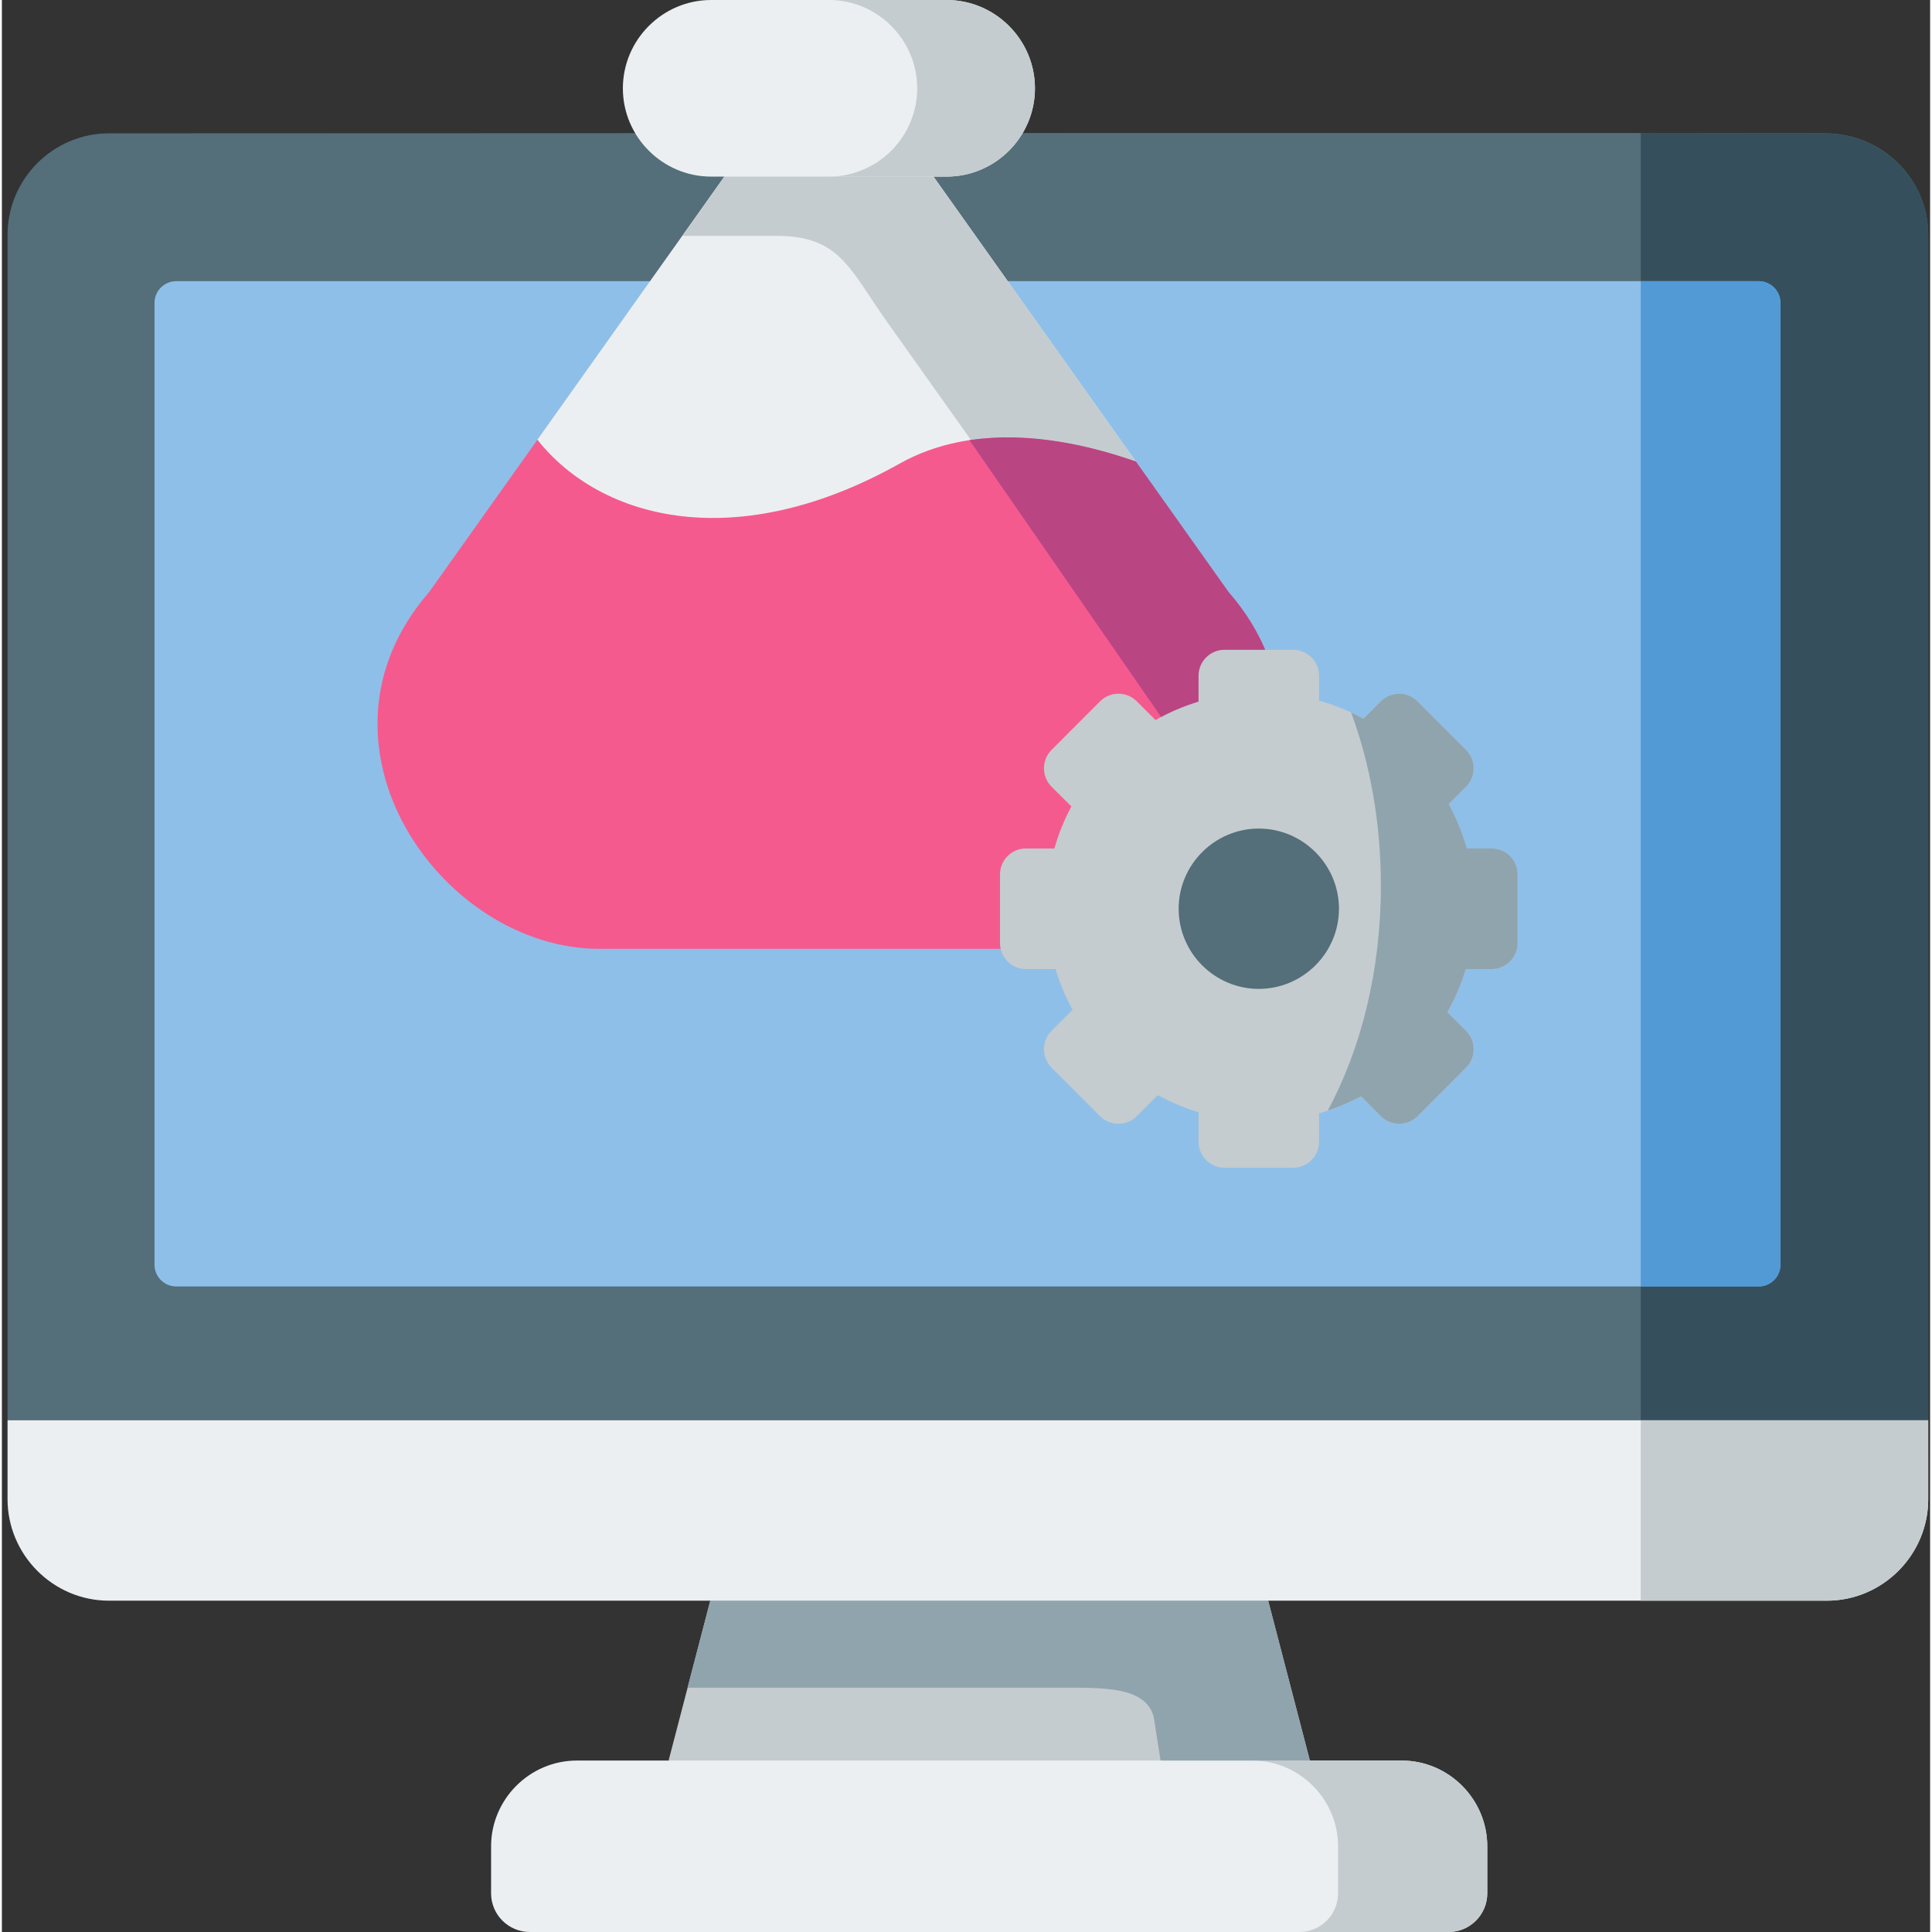 <svg height="512pt" viewBox="-1 0 511 512" width="512pt" xmlns="http://www.w3.org/2000/svg"><rect x="-1" y="0" width="511" height="512" fill="#333333" stroke="none"/><g fill-rule="evenodd"><path d="m334.582 424.199-71.41-31.453-76.441 31.453-11.047 42.367 84.973 22.715 84.973-22.715zm0 0" fill="#c4cccf"/><path d="m27.387 35.336c-14.797 0-26.887 12.094-26.887 26.902v314.141h509v-314.141c0-14.809-12.117-26.695-26.887-26.902-14.527-.238-386.094 0-455.227 0zm0 0" fill="#546e7a"/><path d="m45.188 340.926h419.414c3.156 0 5.746-2.59 5.746-5.75v-254.914c0-3.156-2.59-5.75-5.746-5.75-10.48 0-408.188 0-419.414 0-3.156 0-5.746 2.594-5.746 5.75v254.914c0 3.16 2.59 5.75 5.746 5.75zm0 0" fill="#8ebfe8"/><path d="m509.5 376.379h-509v20.918c0 14.777 12.09 26.902 26.887 26.902h455.227c14.797 0 26.887-12.129 26.887-26.902zm0 0" fill="#eceff1"/><path d="m345.629 466.566h-194.27c-12.473 0-22.715 10.246-22.715 22.73v12.453c0 5.66 4.613 10.25 10.242 10.25h243.512c5.629 0 10.242-4.59 10.242-10.25v-12.453c0-12.484-10.211-22.73-22.688-22.73zm0 0" fill="#eceff1"/><path d="m470.348 80.262v254.914c0 3.16-2.59 5.75-5.746 5.75h-31.289v35.453h76.188v-314.141c0-14.809-12.117-26.605-26.887-26.902-3.035-.062-21.316-.121-49.301-.121v39.297h31.289c3.156 0 5.746 2.594 5.746 5.75zm0 0" fill="#35505c"/><path d="m509.5 376.379h-76.188v47.82h49.301c14.797 0 26.887-12.129 26.887-26.902zm0 0" fill="#c4cccf"/><path d="m330.387 466.566c12.473 0 22.715 10.246 22.715 22.73v12.453c0 5.66-4.613 10.25-10.242 10.25h39.539c5.629 0 10.242-4.59 10.242-10.25v-12.453c0-12.484-10.211-22.73-22.688-22.73zm0 0" fill="#c4cccf"/><path d="m295.016 424.199h-108.285l-6.016 23.059h97.688c12.086 0 23.668-.504 25.84 7.746l1.816 11.562h39.57l-11.047-42.367zm0 0" fill="#90a4ae"/><path d="m433.312 340.926h31.289c3.156 0 5.746-2.59 5.746-5.75v-254.914c0-3.156-2.59-5.75-5.746-5.75h-31.289zm0 0" fill="#519ad6"/><path d="m140.91 116.551c17.148 21.512 50.465 56.637 93.367 32.594 19.859-11.141 46.535-33.367 65.234-26.844l-53.621-75.496-27.719-16.387-27.719 16.387zm0 0" fill="#eceff1"/><path d="m190.453 46.805h58.918c12.863 0 23.402-10.516 23.402-23.387 0-12.902-10.539-23.418-23.402-23.418h-62.402c-12.863 0-23.402 10.516-23.402 23.418 0 12.871 10.539 23.387 23.402 23.387zm0 0" fill="#eceff1"/><path d="m112.238 156.891c-34.926 40.133 3.098 94.566 45.137 94.566h121.594c42.039 0 80.059-54.434 45.105-94.566l-24.562-34.59c-18.699-6.523-42.785-10.547-62.613.566-42.934 24.074-78.84 15.195-95.988-6.316zm0 0" fill="#f55a8e"/><path d="m241.57 23.418c0 7.863-3.957 14.898-9.973 19.129-3.812 2.68-8.457 4.258-13.426 4.258h31.199c12.863 0 23.402-10.516 23.402-23.387 0-12.902-10.539-23.418-23.402-23.418h-31.199c12.859 0 23.398 10.516 23.398 23.418zm0 0" fill="#c4cccf"/><path d="m233.562 85.27 22.242 31.312c15.035-2.176 30.695 1.16 43.707 5.719l-53.621-75.496h-55.441l-11.133 15.703h24.98c16.793 0 19.293 8.699 29.266 22.762zm0 0" fill="#c4cccf"/><path d="m264.945 130.406 63.625 91.883c12.086-19.039 13.961-44.215-4.496-65.398l-24.562-34.59c-13.012-4.559-28.672-7.895-43.707-5.719-.121.031-.238.031-.391.059zm0 0" fill="#ba4583"/><path d="m290.043 185.852-12.891 12.902c-2.652 2.68-2.652 7.027 0 9.711l5.27 5.246c-1.875 3.516-3.395 7.238-4.496 11.141h-7.562c-3.75 0-6.848 3.07-6.848 6.852v18.266c0 3.754 3.094 6.852 6.848 6.852h7.859c1.133 3.781 2.648 7.387 4.527 10.785l-5.598 5.598c-2.648 2.652-2.648 7.031 0 9.715l12.891 12.902c2.68 2.652 7.027 2.652 9.707 0l5.598-5.602c3.395 1.848 6.996 3.395 10.777 4.527v7.836c0 3.785 3.098 6.883 6.848 6.883h18.25c3.754 0 6.848-3.098 6.848-6.883v-7.535c3.902-1.105 7.625-2.625 11.137-4.5l5.238 5.273c2.684 2.652 7.027 2.652 9.707 0l12.895-12.902c2.648-2.68 2.648-7.062 0-9.715l-4.973-4.973c2.023-3.578 3.66-7.391 4.883-11.414h6.879c3.75 0 6.848-3.098 6.848-6.852v-18.262c0-3.785-3.098-6.852-6.848-6.852h-6.613c-1.16-4.141-2.797-8.074-4.793-11.77l4.617-4.617c2.648-2.68 2.648-7.031 0-9.711l-12.895-12.902c-2.68-2.68-7.023-2.68-9.703 0l-4.617 4.617c-3.691-2.027-7.621-3.633-11.758-4.797v-6.613c0-3.754-3.098-6.855-6.848-6.855h-18.254c-3.75 0-6.848 3.102-6.848 6.855v6.883c-4.02 1.219-7.828 2.859-11.402 4.883l-4.973-4.973c-2.68-2.68-7.027-2.68-9.707 0zm0 0" fill="#c4cccf"/><path d="m364.445 185.852-4.613 4.617c-1.074-.598-2.176-1.133-3.277-1.668 5.035 13.617 7.891 29.258 7.891 45.914 0 22.551-5.27 43.289-14.082 59.613 3.066-1.012 6.016-2.293 8.844-3.781l5.238 5.273c2.68 2.652 7.027 2.652 9.707 0l12.891-12.902c2.652-2.68 2.652-7.062 0-9.715l-4.973-4.973c2.027-3.578 3.664-7.391 4.883-11.414h6.879c3.754 0 6.848-3.098 6.848-6.852v-18.262c0-3.785-3.094-6.852-6.848-6.852h-6.609c-1.16-4.141-2.797-8.074-4.793-11.77l4.617-4.617c2.648-2.68 2.648-7.031 0-9.711l-12.895-12.902c-2.68-2.68-7.027-2.68-9.707 0zm0 0" fill="#90a4ae"/><path d="m332.082 262.062c11.699 0 21.258-9.535 21.258-21.242 0-11.68-9.559-21.242-21.258-21.242-11.672 0-21.227 9.562-21.227 21.242 0 11.707 9.555 21.242 21.227 21.242zm0 0" fill="#546e7a"/></g></svg>